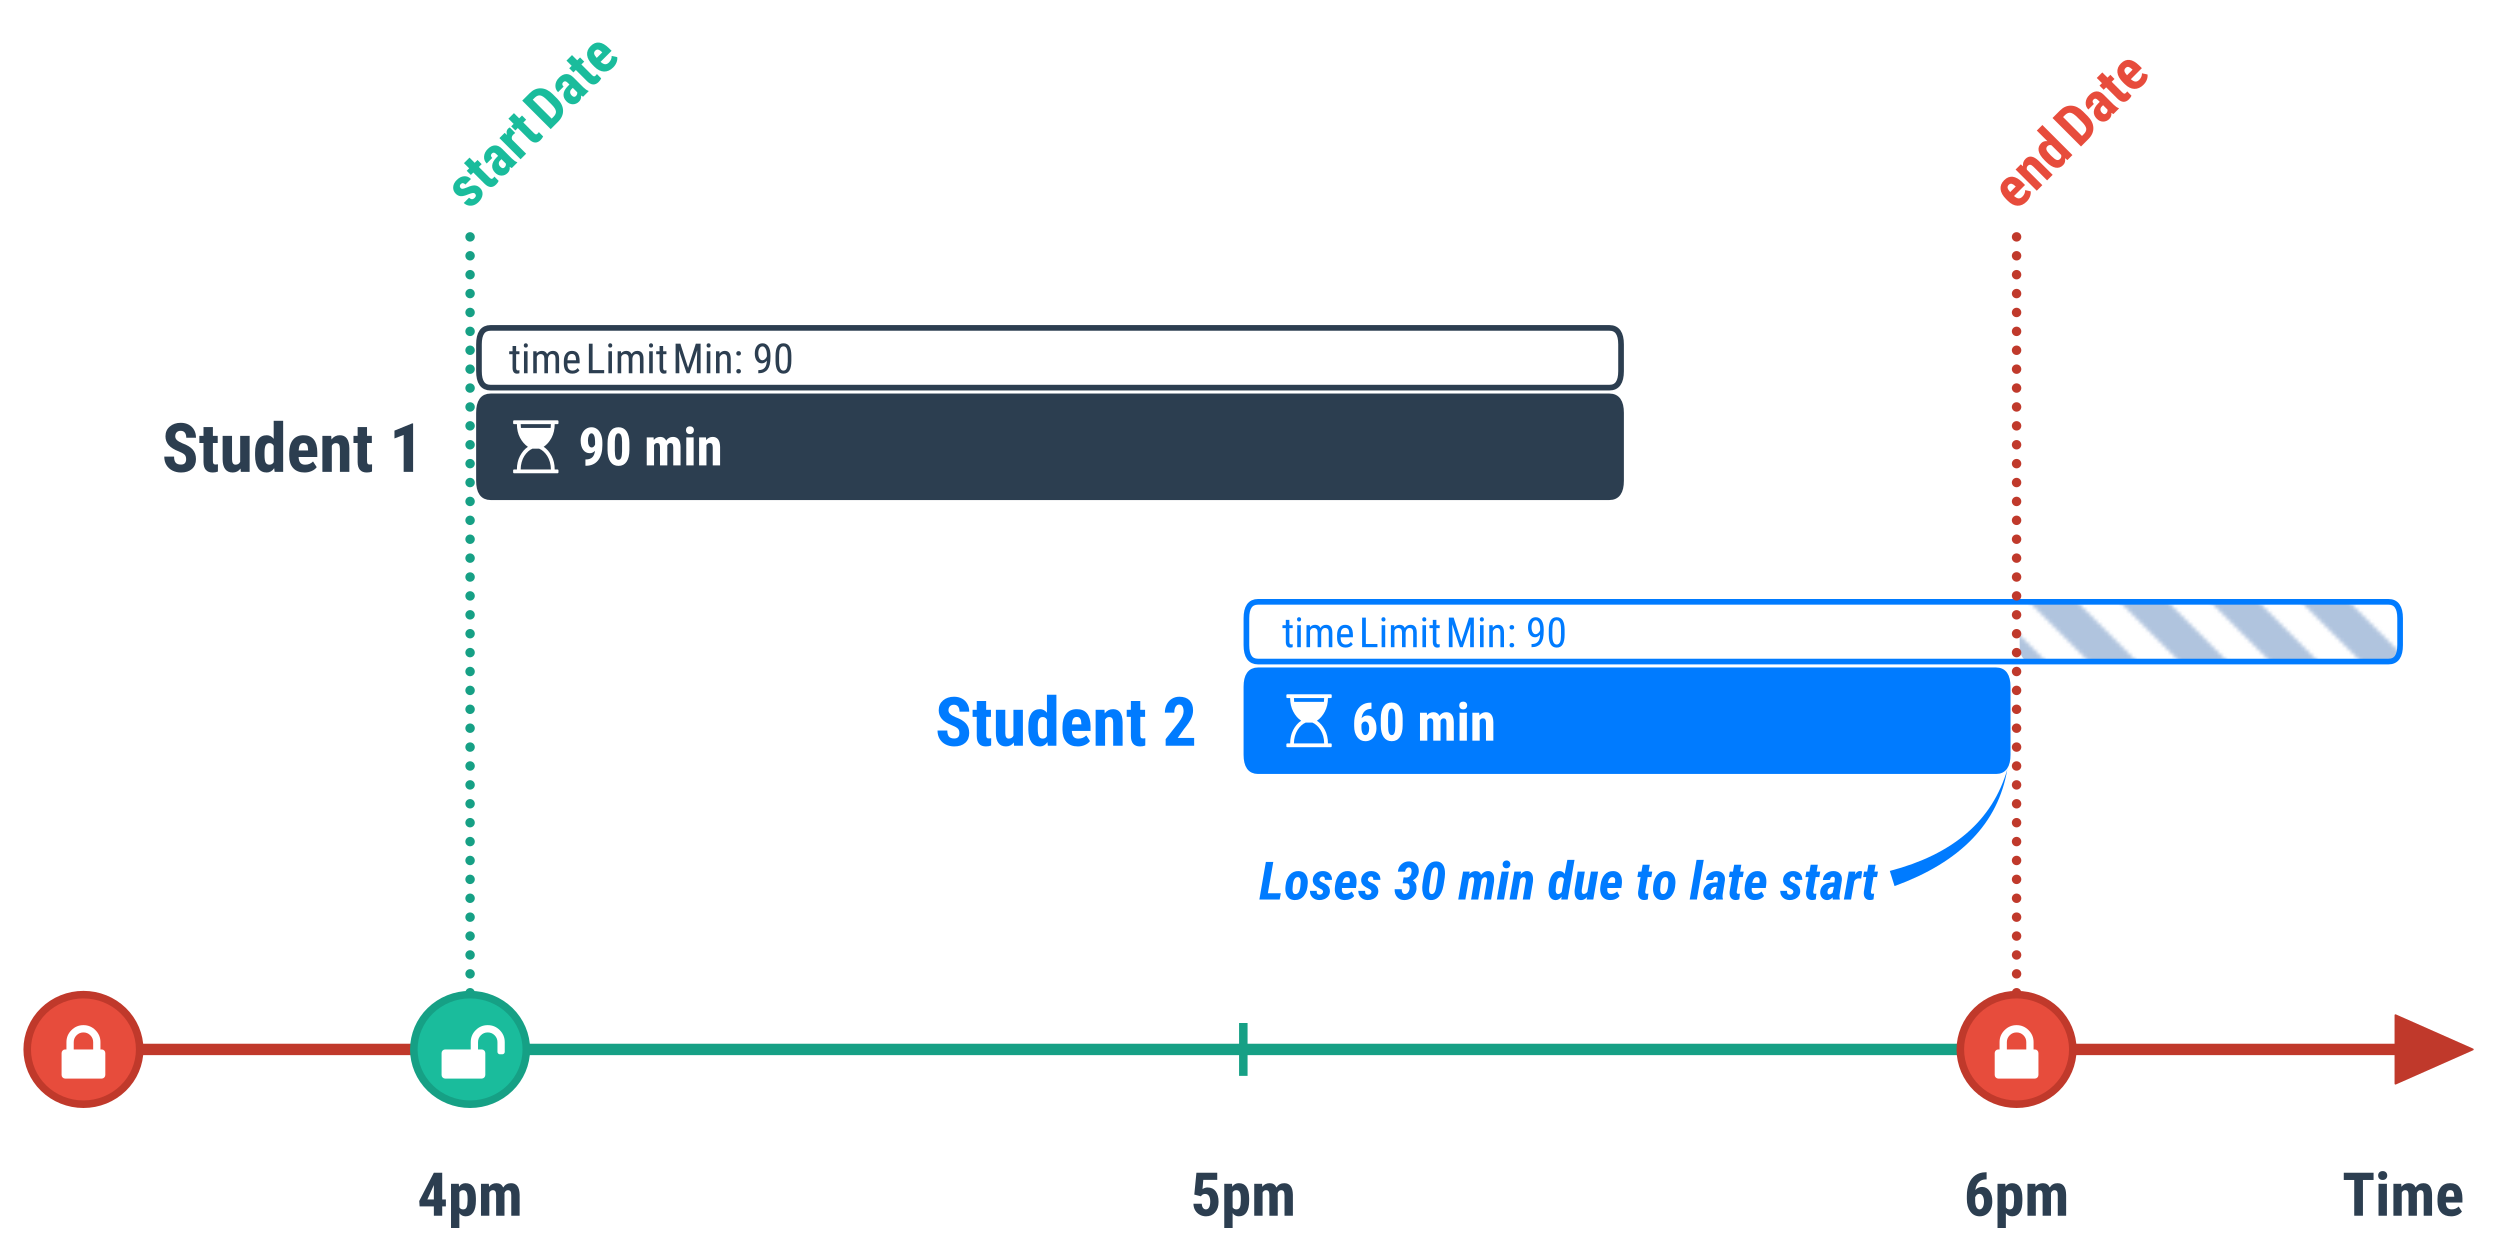 <?xml version="1.0" encoding="utf-8" standalone="no"?>
<!DOCTYPE svg PUBLIC "-//W3C//DTD SVG 1.1//EN"
  "http://www.w3.org/Graphics/SVG/1.1/DTD/svg11.dtd">
<!-- Created with matplotlib (https://matplotlib.org/) -->
<svg height="332.128pt" version="1.1" viewBox="0 0 661.494 332.128" width="661.494pt" xmlns="http://www.w3.org/2000/svg" xmlns:xlink="http://www.w3.org/1999/xlink">
 <defs>
  <style type="text/css">
*{stroke-linecap:butt;stroke-linejoin:round;}
  </style>
 </defs>
 <g id="figure_1">
  <g id="patch_1">
   <path d="M 0 332.128 
L 661.494 332.128 
L 661.494 0 
L 0 0 
z
" style="fill:#ffffff;"/>
  </g>
  <g id="axes_1">
   <g id="patch_2">
    <path d="M 22.08 277.678 
L 635.88 277.678 
L 635.88 60.238 
L 22.08 60.238 
z
" style="fill:#ffffff;"/>
   </g>
   <g id="matplotlib.axis_1">
    <g id="xtick_1">
     <g id="line2d_1">
      <defs>
       <path d="M 0 7 
L 0 -7 
" id="m602ec575a9" style="stroke:#16a085;stroke-width:2.25;"/>
      </defs>
      <g>
       <use style="fill:#16a085;stroke:#16a085;stroke-width:2.25;" x="124.38" xlink:href="#m602ec575a9" y="277.678"/>
      </g>
     </g>
     <g id="text_1">
      <!-- 4pm -->
      <defs>
       <path d="M 41.062 26.859 
L 47.125 26.859 
L 47.125 15.375 
L 41.062 15.375 
L 41.062 0 
L 27.25 0 
L 27.25 15.375 
L 3.719 15.375 
L 3.078 24.312 
L 27.203 71.094 
L 41.062 71.094 
z
M 16.5 26.859 
L 27.25 26.859 
L 27.25 50.641 
L 26.953 50.094 
z
" id="RobotoCondensed-Bold-52"/>
       <path d="M 46.188 24.75 
Q 46.188 12.312 41.906 5.656 
Q 37.641 -0.984 29.203 -0.984 
Q 22.75 -0.984 18.844 4.25 
L 18.844 -20.312 
L 5.031 -20.312 
L 5.031 52.828 
L 17.828 52.828 
L 18.312 48 
Q 22.266 53.812 29.109 53.812 
Q 37.547 53.812 41.812 47.656 
Q 46.094 41.5 46.188 28.812 
z
M 32.422 28.219 
Q 32.422 35.891 30.734 39.062 
Q 29.047 42.234 25.047 42.234 
Q 20.797 42.234 18.844 38.672 
L 18.844 13.922 
Q 20.703 10.5 25.141 10.5 
Q 29.25 10.5 30.828 13.969 
Q 32.422 17.438 32.422 24.75 
z
" id="RobotoCondensed-Bold-112"/>
       <path d="M 18.016 52.828 
L 18.406 47.953 
Q 23.047 53.812 30.672 53.812 
Q 38.578 53.812 41.844 46.688 
Q 46.391 53.812 54.781 53.812 
Q 68.656 53.812 69 34.625 
L 69 0 
L 55.172 0 
L 55.172 33.734 
Q 55.172 38.328 53.906 40.281 
Q 52.641 42.234 49.609 42.234 
Q 45.75 42.234 43.844 37.5 
L 43.953 35.844 
L 43.953 0 
L 30.125 0 
L 30.125 33.641 
Q 30.125 38.188 28.906 40.203 
Q 27.688 42.234 24.562 42.234 
Q 21 42.234 18.891 38.375 
L 18.891 0 
L 5.078 0 
L 5.078 52.828 
z
" id="RobotoCondensed-Bold-109"/>
      </defs>
      <g style="fill:#2c3e50;" transform="translate(110.438 321.678)scale(0.16 -0.16)">
       <use xlink:href="#RobotoCondensed-Bold-52"/>
       <use x="50.586" xlink:href="#RobotoCondensed-Bold-112"/>
       <use x="100.098" xlink:href="#RobotoCondensed-Bold-109"/>
      </g>
     </g>
    </g>
    <g id="xtick_2">
     <g id="line2d_2">
      <g>
       <use style="fill:#16a085;stroke:#16a085;stroke-width:2.25;" x="328.98" xlink:href="#m602ec575a9" y="277.678"/>
      </g>
     </g>
     <g id="text_2">
      <!-- 5pm -->
      <defs>
       <path d="M 6.062 34.969 
L 9.578 71.094 
L 44 71.094 
L 44 59.281 
L 20.906 59.281 
L 19.625 44.047 
Q 23.641 46.734 27.875 46.734 
Q 36.672 46.734 41.422 40.484 
Q 46.188 34.234 46.188 22.797 
Q 46.188 12.109 40.516 5.562 
Q 34.859 -0.984 25.391 -0.984 
Q 19.781 -0.984 14.984 1.672 
Q 10.203 4.344 7.438 9.078 
Q 4.688 13.812 4.641 19.828 
L 18.312 19.828 
Q 18.656 15.375 20.5 12.938 
Q 22.359 10.5 25.297 10.5 
Q 28.719 10.5 30.562 13.797 
Q 32.422 17.094 32.422 23.641 
Q 32.422 29.781 30.203 32.906 
Q 27.984 36.031 23.969 36.031 
Q 20.062 36.031 17.922 33.344 
L 17.047 32.125 
z
" id="RobotoCondensed-Bold-53"/>
      </defs>
      <g style="fill:#2c3e50;" transform="translate(315.038 321.678)scale(0.16 -0.16)">
       <use xlink:href="#RobotoCondensed-Bold-53"/>
       <use x="50.586" xlink:href="#RobotoCondensed-Bold-112"/>
       <use x="100.098" xlink:href="#RobotoCondensed-Bold-109"/>
      </g>
     </g>
    </g>
    <g id="xtick_3">
     <g id="line2d_3">
      <g>
       <use style="fill:#16a085;stroke:#16a085;stroke-width:2.25;" x="533.58" xlink:href="#m602ec575a9" y="277.678"/>
      </g>
     </g>
     <g id="text_3">
      <!-- 6pm -->
      <defs>
       <path d="M 37.594 71.828 
L 37.594 60.109 
L 36.812 60.109 
Q 29.047 60.062 24.484 55.438 
Q 19.922 50.828 18.953 42.531 
Q 23.391 47.609 30.078 47.609 
Q 37.797 47.609 42.406 41.016 
Q 47.016 34.422 47.016 23.438 
Q 47.016 16.453 44.375 10.828 
Q 41.75 5.219 36.984 2.109 
Q 32.234 -0.984 26.219 -0.984 
Q 16.547 -0.984 10.719 6.781 
Q 4.891 14.547 4.891 27.688 
L 4.891 32.812 
Q 4.891 44.578 8.562 53.406 
Q 12.25 62.25 19.203 67.016 
Q 26.172 71.781 35.453 71.828 
z
M 25.734 36.188 
Q 23.094 36.188 21.312 34.516 
Q 19.531 32.859 18.656 30.422 
L 18.656 25.438 
Q 18.656 17.922 20.656 14.203 
Q 22.656 10.5 25.922 10.5 
Q 29.25 10.5 31.25 14.078 
Q 33.25 17.672 33.25 23.297 
Q 33.25 29 31.172 32.594 
Q 29.109 36.188 25.734 36.188 
z
" id="RobotoCondensed-Bold-54"/>
      </defs>
      <g style="fill:#2c3e50;" transform="translate(519.638 321.678)scale(0.16 -0.16)">
       <use xlink:href="#RobotoCondensed-Bold-54"/>
       <use x="50.586" xlink:href="#RobotoCondensed-Bold-112"/>
       <use x="100.098" xlink:href="#RobotoCondensed-Bold-109"/>
      </g>
     </g>
    </g>
    <g id="xtick_4">
     <g id="line2d_4">
      <g>
       <use style="fill:#16a085;stroke:#16a085;stroke-width:2.25;" x="635.88" xlink:href="#m602ec575a9" y="277.678"/>
      </g>
     </g>
     <g id="text_4">
      <!-- Time -->
      <defs>
       <path d="M 51.766 59.125 
L 34.188 59.125 
L 34.188 0 
L 19.781 0 
L 19.781 59.125 
L 2.484 59.125 
L 2.484 71.094 
L 51.766 71.094 
z
" id="RobotoCondensed-Bold-84"/>
       <path d="M 19.531 0 
L 5.672 0 
L 5.672 52.828 
L 19.531 52.828 
z
M 5.031 66.5 
Q 5.031 69.734 7.078 71.781 
Q 9.125 73.828 12.547 73.828 
Q 15.969 73.828 18.016 71.781 
Q 20.062 69.734 20.062 66.5 
Q 20.062 63.328 18.031 61.219 
Q 16.016 59.125 12.547 59.125 
Q 9.078 59.125 7.047 61.219 
Q 5.031 63.328 5.031 66.5 
z
" id="RobotoCondensed-Bold-105"/>
       <path d="M 26.375 -0.984 
Q 15.719 -0.984 9.766 5.359 
Q 3.812 11.719 3.812 23.531 
L 3.812 27.734 
Q 3.812 40.234 9.281 47.016 
Q 14.75 53.812 24.953 53.812 
Q 34.906 53.812 39.938 47.438 
Q 44.969 41.062 45.062 28.562 
L 45.062 21.781 
L 17.578 21.781 
Q 17.875 15.922 20.172 13.203 
Q 22.469 10.5 27.25 10.5 
Q 34.188 10.5 38.812 15.234 
L 44.234 6.891 
Q 41.703 3.375 36.859 1.188 
Q 32.031 -0.984 26.375 -0.984 
z
M 17.672 31.453 
L 31.5 31.453 
L 31.5 32.719 
Q 31.391 37.453 29.922 39.891 
Q 28.469 42.328 24.844 42.328 
Q 21.234 42.328 19.594 39.734 
Q 17.969 37.156 17.672 31.453 
z
" id="RobotoCondensed-Bold-101"/>
      </defs>
      <g style="fill:#2c3e50;" transform="translate(619.758 321.678)scale(0.16 -0.16)">
       <use xlink:href="#RobotoCondensed-Bold-84"/>
       <use x="54.297" xlink:href="#RobotoCondensed-Bold-105"/>
       <use x="79.492" xlink:href="#RobotoCondensed-Bold-109"/>
       <use x="153.662" xlink:href="#RobotoCondensed-Bold-101"/>
      </g>
     </g>
    </g>
   </g>
   <g id="matplotlib.axis_2"/>
   <g id="patch_3">
    <path clip-path="url(#p493bf73b02)" d="M 129.802 86.766 
L 425.858 86.766 
Q 428.927 86.766 428.927 91.114 
L 428.927 98.218 
Q 428.927 102.566 425.858 102.566 
L 129.802 102.566 
Q 126.733 102.566 126.733 98.218 
L 126.733 91.114 
Q 126.733 86.766 129.802 86.766 
z
" style="fill:none;stroke:#2c3e50;stroke-linejoin:miter;stroke-width:1.5;"/>
   </g>
   <g id="patch_4">
    <path clip-path="url(#p493bf73b02)" d="M 129.802 104.886 
L 425.858 104.886 
Q 428.927 104.886 428.927 109.234 
L 428.927 127.21 
Q 428.927 131.558 425.858 131.558 
L 129.802 131.558 
Q 126.733 131.558 126.733 127.21 
L 126.733 109.234 
Q 126.733 104.886 129.802 104.886 
z
" style="fill:#2c3e50;stroke:#2c3e50;stroke-linejoin:miter;stroke-width:1.5;"/>
   </g>
   <g id="patch_5">
    <path clip-path="url(#p493bf73b02)" d="M 537.467 159.246 
L 631.993 159.246 
Q 635.062 159.246 635.062 163.594 
L 635.062 170.698 
Q 635.062 175.046 631.993 175.046 
L 537.467 175.046 
Q 534.398 175.046 534.398 170.698 
L 534.398 163.594 
Q 534.398 159.246 537.467 159.246 
z
" style="fill:url(#h1337fd5031);"/>
   </g>
   <g id="patch_6">
    <path clip-path="url(#p493bf73b02)" d="M 332.867 159.246 
L 631.993 159.246 
Q 635.062 159.246 635.062 163.594 
L 635.062 170.698 
Q 635.062 175.046 631.993 175.046 
L 332.867 175.046 
Q 329.798 175.046 329.798 170.698 
L 329.798 163.594 
Q 329.798 159.246 332.867 159.246 
z
" style="fill:none;stroke:#007bff;stroke-linejoin:miter;stroke-width:1.5;"/>
   </g>
   <g id="patch_7">
    <path clip-path="url(#p493bf73b02)" d="M 332.867 177.366 
L 528.158 177.366 
Q 531.227 177.366 531.227 181.714 
L 531.227 199.69 
Q 531.227 204.038 528.158 204.038 
L 332.867 204.038 
Q 329.798 204.038 329.798 199.69 
L 329.798 181.714 
Q 329.798 177.366 332.867 177.366 
z
" style="fill:#007bff;stroke:#007bff;stroke-linejoin:miter;stroke-width:1.5;"/>
   </g>
   <g id="patch_8">
    <path d="M 654.294 277.678 
L 633.834 268.618 
L 633.834 277.678 
L 613.374 277.678 
L 613.374 277.678 
L 633.834 277.678 
L 633.834 286.738 
z
" style="fill:#c0392b;stroke:#c0392b;stroke-linejoin:miter;stroke-width:0.48;"/>
   </g>
   <g id="line2d_5">
    <path d="M 22.08 277.678 
L 124.38 277.678 
" style="fill:none;stroke:#c0392b;stroke-linecap:round;stroke-width:3;"/>
   </g>
   <g id="line2d_6">
    <path d="M 124.38 277.678 
L 533.58 277.678 
" style="fill:none;stroke:#16a085;stroke-linecap:round;stroke-width:3;"/>
   </g>
   <g id="line2d_7">
    <path d="M 533.58 277.678 
L 635.88 277.678 
" style="fill:none;stroke:#c0392b;stroke-linecap:round;stroke-width:3;"/>
   </g>
   <g id="line2d_8">
    <path clip-path="url(#p493bf73b02)" d="M 124.38 277.678 
L 124.38 60.238 
" style="fill:none;stroke:#16a085;stroke-dasharray:0,5;stroke-dashoffset:0;stroke-linecap:round;stroke-width:2.5;"/>
   </g>
   <g id="line2d_9">
    <path clip-path="url(#p493bf73b02)" d="M 533.58 277.678 
L 533.58 60.238 
" style="fill:none;stroke:#c0392b;stroke-dasharray:0,5;stroke-dashoffset:0;stroke-linecap:round;stroke-width:2.5;"/>
   </g>
   <g id="text_5">
    <!-- start Date -->
    <defs>
     <path d="M 28.422 14.156 
Q 28.422 15.922 26.734 17.406 
Q 25.047 18.891 19.234 21.438 
Q 10.688 24.906 7.484 28.609 
Q 4.297 32.328 4.297 37.844 
Q 4.297 44.781 9.297 49.297 
Q 14.312 53.812 22.562 53.812 
Q 31.25 53.812 36.469 49.312 
Q 41.703 44.828 41.703 37.25 
L 27.875 37.25 
Q 27.875 43.703 22.516 43.703 
Q 20.312 43.703 18.891 42.328 
Q 17.484 40.969 17.484 38.531 
Q 17.484 36.766 19.047 35.422 
Q 20.609 34.078 26.422 31.594 
Q 34.859 28.469 38.344 24.625 
Q 41.844 20.797 41.844 14.703 
Q 41.844 7.625 36.516 3.312 
Q 31.203 -0.984 22.562 -0.984 
Q 16.75 -0.984 12.297 1.281 
Q 7.859 3.562 5.344 7.609 
Q 2.828 11.672 2.828 16.359 
L 15.969 16.359 
Q 16.062 12.75 17.641 10.938 
Q 19.234 9.125 22.859 9.125 
Q 28.422 9.125 28.422 14.156 
z
" id="RobotoCondensed-Bold-115"/>
     <path d="M 21.094 65.828 
L 21.094 52.828 
L 28.172 52.828 
L 28.172 42.438 
L 21.094 42.438 
L 21.094 16.219 
Q 21.094 13.094 21.938 11.922 
Q 22.797 10.75 25.25 10.75 
Q 27.25 10.75 28.516 11.078 
L 28.422 0.344 
Q 24.906 -0.984 20.797 -0.984 
Q 7.422 -0.984 7.281 14.359 
L 7.281 42.438 
L 1.172 42.438 
L 1.172 52.828 
L 7.281 52.828 
L 7.281 65.828 
z
" id="RobotoCondensed-Bold-116"/>
     <path d="M 30.125 0 
Q 29.547 1.219 28.953 4.109 
Q 25.25 -0.984 18.891 -0.984 
Q 12.25 -0.984 7.875 3.406 
Q 3.516 7.812 3.516 14.797 
Q 3.516 23.094 8.812 27.625 
Q 14.109 32.172 24.078 32.281 
L 28.266 32.281 
L 28.266 36.531 
Q 28.266 40.094 27.047 41.547 
Q 25.828 43.016 23.484 43.016 
Q 18.312 43.016 18.312 36.969 
L 4.5 36.969 
Q 4.5 44.281 9.984 49.047 
Q 15.484 53.812 23.875 53.812 
Q 32.562 53.812 37.328 49.297 
Q 42.094 44.781 42.094 36.375 
L 42.094 11.531 
Q 42.188 4.688 44.047 0.828 
L 44.047 0 
z
M 21.969 9.859 
Q 24.266 9.859 25.875 10.781 
Q 27.484 11.719 28.266 12.984 
L 28.266 23.969 
L 24.953 23.969 
Q 21.438 23.969 19.406 21.719 
Q 17.391 19.484 17.391 15.719 
Q 17.391 9.859 21.969 9.859 
z
" id="RobotoCondensed-Bold-97"/>
     <path d="M 31.109 39.5 
L 26.516 39.891 
Q 20.844 39.891 18.844 34.906 
L 18.844 0 
L 4.984 0 
L 4.984 52.828 
L 18.016 52.828 
L 18.406 47.125 
Q 21.688 53.812 27.438 53.812 
Q 29.781 53.812 31.25 53.172 
z
" id="RobotoCondensed-Bold-114"/>
     <path id="RobotoCondensed-Bold-8202"/>
     <path d="M 5.719 0 
L 5.719 71.094 
L 24.516 71.094 
Q 36.969 71.094 44.359 63.188 
Q 51.766 55.281 51.906 41.5 
L 51.906 29.984 
Q 51.906 15.969 44.5 7.984 
Q 37.109 0 24.125 0 
z
M 20.062 59.125 
L 20.062 11.922 
L 24.359 11.922 
Q 31.547 11.922 34.469 15.703 
Q 37.406 19.484 37.547 28.766 
L 37.547 41.109 
Q 37.547 51.078 34.766 55 
Q 31.984 58.938 25.297 59.125 
z
" id="RobotoCondensed-Bold-68"/>
    </defs>
    <g style="fill:#1abc9c;" transform="translate(124.151 55.737)rotate(-45)scale(0.15 -0.15)">
     <use xlink:href="#RobotoCondensed-Bold-115"/>
     <use x="45.41" xlink:href="#RobotoCondensed-Bold-116"/>
     <use x="76.123" xlink:href="#RobotoCondensed-Bold-97"/>
     <use x="123.193" xlink:href="#RobotoCondensed-Bold-114"/>
     <use x="156.348" xlink:href="#RobotoCondensed-Bold-116"/>
     <use x="187.061" xlink:href="#RobotoCondensed-Bold-8202"/>
     <use x="197.607" xlink:href="#RobotoCondensed-Bold-68"/>
     <use x="254.102" xlink:href="#RobotoCondensed-Bold-97"/>
     <use x="301.172" xlink:href="#RobotoCondensed-Bold-116"/>
     <use x="331.885" xlink:href="#RobotoCondensed-Bold-101"/>
    </g>
   </g>
   <g id="text_6">
    <!-- end Date   -->
    <defs>
     <path d="M 17.672 52.828 
L 18.062 47.609 
Q 22.75 53.812 30.328 53.812 
Q 43.953 53.812 44.344 34.719 
L 44.344 0 
L 30.469 0 
L 30.469 33.688 
Q 30.469 38.188 29.125 40.203 
Q 27.781 42.234 24.422 42.234 
Q 20.656 42.234 18.562 38.375 
L 18.562 0 
L 4.688 0 
L 4.688 52.828 
z
" id="RobotoCondensed-Bold-110"/>
     <path d="M 3.172 28.031 
Q 3.172 41.016 7.562 47.406 
Q 11.969 53.812 20.359 53.812 
Q 26.469 53.812 30.516 48.531 
L 30.516 75 
L 44.438 75 
L 44.438 0 
L 31.891 0 
L 31.25 5.375 
Q 27 -0.984 20.312 -0.984 
Q 12.016 -0.984 7.641 5.359 
Q 3.266 11.719 3.172 24.031 
z
M 17.047 24.562 
Q 17.047 16.75 18.703 13.641 
Q 20.359 10.547 24.312 10.547 
Q 28.422 10.547 30.516 14.203 
L 30.516 38.328 
Q 28.469 42.234 24.359 42.234 
Q 20.562 42.234 18.797 39.156 
Q 17.047 36.078 17.047 28.219 
z
" id="RobotoCondensed-Bold-100"/>
     <path id="RobotoCondensed-Bold-32"/>
    </defs>
    <g style="fill:#e74c3c;" transform="translate(533.351 56.037)rotate(-45)scale(0.15 -0.15)">
     <use xlink:href="#RobotoCondensed-Bold-101"/>
     <use x="47.852" xlink:href="#RobotoCondensed-Bold-110"/>
     <use x="97.07" xlink:href="#RobotoCondensed-Bold-100"/>
     <use x="146.631" xlink:href="#RobotoCondensed-Bold-8202"/>
     <use x="157.178" xlink:href="#RobotoCondensed-Bold-68"/>
     <use x="213.672" xlink:href="#RobotoCondensed-Bold-97"/>
     <use x="260.742" xlink:href="#RobotoCondensed-Bold-116"/>
     <use x="291.455" xlink:href="#RobotoCondensed-Bold-101"/>
     <use x="339.307" xlink:href="#RobotoCondensed-Bold-32"/>
     <use x="362.354" xlink:href="#RobotoCondensed-Bold-32"/>
    </g>
   </g>
   <g id="text_7">
    <!-- time Limit Min: 90 -->
    <defs>
     <path d="M 17.781 65.625 
L 17.781 52.828 
L 25.734 52.828 
L 25.734 45.844 
L 17.781 45.844 
L 17.781 13.094 
Q 17.781 9.969 18.797 8.344 
Q 19.828 6.734 22.312 6.734 
Q 24.031 6.734 25.781 7.328 
L 25.688 0 
Q 22.75 -0.984 19.672 -0.984 
Q 14.547 -0.984 11.859 2.672 
Q 9.188 6.344 9.188 13.031 
L 9.188 45.844 
L 1.125 45.844 
L 1.125 52.828 
L 9.188 52.828 
L 9.188 65.625 
z
" id="RobotoCondensed-Regular-116"/>
     <path d="M 15.766 0 
L 7.125 0 
L 7.125 52.828 
L 15.766 52.828 
z
M 16.453 66.844 
Q 16.453 64.656 15.234 63.188 
Q 14.016 61.719 11.531 61.719 
Q 9.078 61.719 7.859 63.188 
Q 6.641 64.656 6.641 66.844 
Q 6.641 69.047 7.859 70.562 
Q 9.078 72.078 11.516 72.078 
Q 13.969 72.078 15.203 70.531 
Q 16.453 69 16.453 66.844 
z
" id="RobotoCondensed-Regular-105"/>
     <path d="M 14.594 52.828 
L 14.797 47.953 
Q 19.625 53.812 27.547 53.812 
Q 36.375 53.812 39.891 46.141 
Q 44.875 53.812 53.766 53.812 
Q 68.359 53.812 68.703 35.594 
L 68.703 0 
L 60.109 0 
L 60.109 34.766 
Q 60.109 40.531 58.047 43.328 
Q 56 46.141 51.125 46.141 
Q 47.219 46.141 44.766 43.109 
Q 42.328 40.094 41.938 35.406 
L 41.938 0 
L 33.25 0 
L 33.25 35.156 
Q 33.109 46.141 24.312 46.141 
Q 17.781 46.141 15.094 39.594 
L 15.094 0 
L 6.5 0 
L 6.5 52.828 
z
" id="RobotoCondensed-Regular-109"/>
     <path d="M 25.344 -0.984 
Q 15.484 -0.984 10.203 4.906 
Q 4.938 10.797 4.828 22.172 
L 4.828 28.562 
Q 4.828 40.375 9.984 47.094 
Q 15.141 53.812 24.359 53.812 
Q 33.641 53.812 38.234 47.906 
Q 42.828 42 42.922 29.5 
L 42.922 23.828 
L 13.422 23.828 
L 13.422 22.609 
Q 13.422 14.109 16.625 10.25 
Q 19.828 6.391 25.828 6.391 
Q 29.641 6.391 32.547 7.828 
Q 35.453 9.281 37.984 12.406 
L 42.484 6.938 
Q 36.859 -0.984 25.344 -0.984 
z
M 24.359 46.391 
Q 19 46.391 16.406 42.703 
Q 13.812 39.016 13.484 31.25 
L 34.281 31.25 
L 34.281 32.422 
Q 33.938 39.938 31.562 43.156 
Q 29.203 46.391 24.359 46.391 
z
" id="RobotoCondensed-Regular-101"/>
     <path id="RobotoCondensed-Regular-8202"/>
     <path d="M 16.656 7.672 
L 44.531 7.672 
L 44.531 0 
L 7.672 0 
L 7.672 71.094 
L 16.656 71.094 
z
" id="RobotoCondensed-Regular-76"/>
     <path d="M 19.188 71.094 
L 37.75 13.094 
L 56.297 71.094 
L 67.828 71.094 
L 67.828 0 
L 58.891 0 
L 58.891 27.688 
L 59.719 55.422 
L 41.109 0 
L 34.281 0 
L 15.766 55.219 
L 16.609 27.688 
L 16.609 0 
L 7.672 0 
L 7.672 71.094 
z
" id="RobotoCondensed-Regular-77"/>
     <path d="M 14.594 52.828 
L 14.844 47.125 
Q 19.875 53.812 27.688 53.812 
Q 41.703 53.812 41.891 35.109 
L 41.891 0 
L 33.297 0 
L 33.297 34.719 
Q 33.297 40.922 31.219 43.531 
Q 29.156 46.141 25 46.141 
Q 21.781 46.141 19.219 43.984 
Q 16.656 41.844 15.094 38.375 
L 15.094 0 
L 6.453 0 
L 6.453 52.828 
z
" id="RobotoCondensed-Regular-110"/>
     <path d="M 6.781 4.734 
Q 6.781 7.078 8.172 8.641 
Q 9.562 10.203 12.344 10.203 
Q 15.125 10.203 16.562 8.641 
Q 18.016 7.078 18.016 4.734 
Q 18.016 2.484 16.562 0.969 
Q 15.125 -0.531 12.344 -0.531 
Q 9.562 -0.531 8.172 0.969 
Q 6.781 2.484 6.781 4.734 
z
M 6.781 47.734 
Q 6.781 50.078 8.172 51.641 
Q 9.562 53.203 12.344 53.203 
Q 15.125 53.203 16.562 51.641 
Q 18.016 50.078 18.016 47.734 
Q 18.016 45.484 16.562 43.969 
Q 15.125 42.469 12.344 42.469 
Q 9.562 42.469 8.172 43.969 
Q 6.781 45.484 6.781 47.734 
z
" id="RobotoCondensed-Regular-58"/>
     <path id="RobotoCondensed-Regular-32"/>
     <path d="M 34.125 30.375 
Q 28.953 23.781 22.016 23.781 
Q 14.266 23.781 9.672 30.312 
Q 5.078 36.859 5.078 47.469 
Q 5.078 58.594 10.078 65.328 
Q 15.094 72.078 23.734 72.078 
Q 32.719 72.078 37.766 64.281 
Q 42.828 56.5 42.828 42.719 
L 42.828 40.047 
Q 42.828 28.219 41.047 20.891 
Q 39.266 13.578 35.797 9.078 
Q 32.328 4.594 26.953 2.266 
Q 21.578 -0.047 13.531 -0.047 
L 13.531 7.562 
L 15.047 7.562 
Q 24.219 7.766 28.969 13.156 
Q 33.734 18.562 34.125 30.375 
z
M 23.484 31.25 
Q 26.609 31.25 29.578 33.859 
Q 32.562 36.469 34.234 40.719 
L 34.234 44.531 
Q 34.234 53.375 31.156 58.953 
Q 28.078 64.547 23.734 64.547 
Q 19.047 64.547 16.281 59.938 
Q 13.531 55.328 13.531 47.953 
Q 13.531 40.578 16.203 35.906 
Q 18.891 31.25 23.484 31.25 
z
" id="RobotoCondensed-Regular-57"/>
     <path d="M 43.703 30.328 
Q 43.703 14.594 39.109 6.797 
Q 34.516 -0.984 24.703 -0.984 
Q 15.188 -0.984 10.5 6.484 
Q 5.812 13.969 5.609 28.953 
L 5.609 41.156 
Q 5.609 56.734 10.219 64.406 
Q 14.844 72.078 24.609 72.078 
Q 34.234 72.078 38.844 64.797 
Q 43.453 57.516 43.703 42.781 
z
M 35.062 42.672 
Q 35.062 53.953 32.562 59.297 
Q 30.078 64.656 24.609 64.656 
Q 19.281 64.656 16.797 59.406 
Q 14.312 54.156 14.203 43.562 
L 14.203 28.906 
Q 14.203 17.672 16.797 12.031 
Q 19.391 6.391 24.703 6.391 
Q 29.984 6.391 32.469 11.719 
Q 34.969 17.047 35.062 27.984 
z
" id="RobotoCondensed-Regular-48"/>
    </defs>
    <g style="fill:#2c3e50;" transform="translate(134.61 98.761)scale(0.11 -0.11)">
     <use xlink:href="#RobotoCondensed-Regular-116"/>
     <use x="29.541" xlink:href="#RobotoCondensed-Regular-105"/>
     <use x="52.441" xlink:href="#RobotoCondensed-Regular-109"/>
     <use x="127.686" xlink:href="#RobotoCondensed-Regular-101"/>
     <use x="174.512" xlink:href="#RobotoCondensed-Regular-8202"/>
     <use x="185.059" xlink:href="#RobotoCondensed-Regular-76"/>
     <use x="232.568" xlink:href="#RobotoCondensed-Regular-105"/>
     <use x="255.469" xlink:href="#RobotoCondensed-Regular-109"/>
     <use x="330.713" xlink:href="#RobotoCondensed-Regular-105"/>
     <use x="353.613" xlink:href="#RobotoCondensed-Regular-116"/>
     <use x="383.154" xlink:href="#RobotoCondensed-Regular-8202"/>
     <use x="393.701" xlink:href="#RobotoCondensed-Regular-77"/>
     <use x="469.238" xlink:href="#RobotoCondensed-Regular-105"/>
     <use x="492.139" xlink:href="#RobotoCondensed-Regular-110"/>
     <use x="540.527" xlink:href="#RobotoCondensed-Regular-58"/>
     <use x="563.867" xlink:href="#RobotoCondensed-Regular-32"/>
     <use x="586.768" xlink:href="#RobotoCondensed-Regular-57"/>
     <use x="636.133" xlink:href="#RobotoCondensed-Regular-48"/>
    </g>
   </g>
   <g id="text_8">
    <!-- time Limit Min: 90 -->
    <g style="fill:#007bff;" transform="translate(339.21 171.241)scale(0.11 -0.11)">
     <use xlink:href="#RobotoCondensed-Regular-116"/>
     <use x="29.541" xlink:href="#RobotoCondensed-Regular-105"/>
     <use x="52.441" xlink:href="#RobotoCondensed-Regular-109"/>
     <use x="127.686" xlink:href="#RobotoCondensed-Regular-101"/>
     <use x="174.512" xlink:href="#RobotoCondensed-Regular-8202"/>
     <use x="185.059" xlink:href="#RobotoCondensed-Regular-76"/>
     <use x="232.568" xlink:href="#RobotoCondensed-Regular-105"/>
     <use x="255.469" xlink:href="#RobotoCondensed-Regular-109"/>
     <use x="330.713" xlink:href="#RobotoCondensed-Regular-105"/>
     <use x="353.613" xlink:href="#RobotoCondensed-Regular-116"/>
     <use x="383.154" xlink:href="#RobotoCondensed-Regular-8202"/>
     <use x="393.701" xlink:href="#RobotoCondensed-Regular-77"/>
     <use x="469.238" xlink:href="#RobotoCondensed-Regular-105"/>
     <use x="492.139" xlink:href="#RobotoCondensed-Regular-110"/>
     <use x="540.527" xlink:href="#RobotoCondensed-Regular-58"/>
     <use x="563.867" xlink:href="#RobotoCondensed-Regular-32"/>
     <use x="586.768" xlink:href="#RobotoCondensed-Regular-57"/>
     <use x="636.133" xlink:href="#RobotoCondensed-Regular-48"/>
    </g>
   </g>
   <g id="text_9">
    <!-- Student 1 -->
    <defs>
     <path d="M 35.75 18.656 
Q 35.75 23 33.516 25.219 
Q 31.297 27.438 25.438 29.828 
Q 14.75 33.891 10.062 39.328 
Q 5.375 44.781 5.375 52.203 
Q 5.375 61.188 11.734 66.625 
Q 18.109 72.078 27.938 72.078 
Q 34.469 72.078 39.594 69.312 
Q 44.734 66.547 47.484 61.516 
Q 50.25 56.5 50.25 50.094 
L 35.938 50.094 
Q 35.938 55.078 33.812 57.688 
Q 31.688 60.297 27.688 60.297 
Q 23.922 60.297 21.828 58.078 
Q 19.734 55.859 19.734 52.094 
Q 19.734 49.172 22.078 46.797 
Q 24.422 44.438 30.375 41.891 
Q 40.766 38.141 45.484 32.672 
Q 50.203 27.203 50.203 18.75 
Q 50.203 9.469 44.281 4.234 
Q 38.375 -0.984 28.219 -0.984 
Q 21.344 -0.984 15.672 1.844 
Q 10.016 4.688 6.812 9.953 
Q 3.609 15.234 3.609 22.406 
L 18.016 22.406 
Q 18.016 16.266 20.406 13.469 
Q 22.797 10.688 28.219 10.688 
Q 35.75 10.688 35.75 18.656 
z
" id="RobotoCondensed-Bold-83"/>
     <path d="M 31 4.828 
Q 26.703 -0.984 19.484 -0.984 
Q 12.203 -0.984 8.438 4.016 
Q 4.688 9.031 4.688 18.609 
L 4.688 52.828 
L 18.5 52.828 
L 18.5 18.266 
Q 18.609 10.547 23.641 10.547 
Q 28.375 10.547 30.469 14.656 
L 30.469 52.828 
L 44.391 52.828 
L 44.391 0 
L 31.391 0 
z
" id="RobotoCondensed-Bold-117"/>
     <path d="M 35.062 0 
L 21.188 0 
L 21.188 54.297 
L 7.672 49.078 
L 7.672 60.594 
L 33.594 71.188 
L 35.062 71.188 
z
" id="RobotoCondensed-Bold-49"/>
    </defs>
    <g style="fill:#2c3e50;" transform="translate(42.815 124.847)scale(0.18 -0.18)">
     <use xlink:href="#RobotoCondensed-Bold-83"/>
     <use x="54.004" xlink:href="#RobotoCondensed-Bold-116"/>
     <use x="84.717" xlink:href="#RobotoCondensed-Bold-117"/>
     <use x="133.936" xlink:href="#RobotoCondensed-Bold-100"/>
     <use x="183.496" xlink:href="#RobotoCondensed-Bold-101"/>
     <use x="231.348" xlink:href="#RobotoCondensed-Bold-110"/>
     <use x="280.566" xlink:href="#RobotoCondensed-Bold-116"/>
     <use x="311.279" xlink:href="#RobotoCondensed-Bold-32"/>
     <use x="334.326" xlink:href="#RobotoCondensed-Bold-49"/>
    </g>
   </g>
   <g id="text_10">
    <!-- Student 2 -->
    <defs>
     <path d="M 46.531 0 
L 4.641 0 
L 4.641 9.766 
L 23.875 34.234 
Q 27.547 39.312 29.266 43.141 
Q 31 46.969 31 50.484 
Q 31 55.219 29.359 57.906 
Q 27.734 60.594 24.656 60.594 
Q 21.297 60.594 19.312 57.469 
Q 17.328 54.344 17.328 48.688 
L 3.469 48.688 
Q 3.469 55.219 6.172 60.641 
Q 8.891 66.062 13.797 69.062 
Q 18.703 72.078 24.906 72.078 
Q 34.422 72.078 39.672 66.828 
Q 44.922 61.578 44.922 51.906 
Q 44.922 45.906 42.016 39.719 
Q 39.109 33.547 31.5 24.516 
L 22.359 11.469 
L 46.531 11.469 
z
" id="RobotoCondensed-Bold-50"/>
    </defs>
    <g style="fill:#007bff;" transform="translate(247.415 197.327)scale(0.18 -0.18)">
     <use xlink:href="#RobotoCondensed-Bold-83"/>
     <use x="54.004" xlink:href="#RobotoCondensed-Bold-116"/>
     <use x="84.717" xlink:href="#RobotoCondensed-Bold-117"/>
     <use x="133.936" xlink:href="#RobotoCondensed-Bold-100"/>
     <use x="183.496" xlink:href="#RobotoCondensed-Bold-101"/>
     <use x="231.348" xlink:href="#RobotoCondensed-Bold-110"/>
     <use x="280.566" xlink:href="#RobotoCondensed-Bold-116"/>
     <use x="311.279" xlink:href="#RobotoCondensed-Bold-32"/>
     <use x="334.326" xlink:href="#RobotoCondensed-Bold-50"/>
    </g>
   </g>
   <g id="text_11">
    <!-- 90 min -->
    <defs>
     <path d="M 31.453 27.484 
Q 27.047 23 21.828 23 
Q 13.719 23 9.047 29.516 
Q 4.391 36.031 4.391 46.922 
Q 4.391 53.953 7.031 59.781 
Q 9.672 65.625 14.375 68.844 
Q 19.094 72.078 24.906 72.078 
Q 30.906 72.078 35.594 68.5 
Q 40.281 64.938 42.859 58.266 
Q 45.453 51.609 45.453 43.109 
L 45.453 38.094 
Q 45.453 19.922 37.469 9.688 
Q 29.5 -0.531 14.844 -0.734 
L 13.422 -0.734 
L 13.422 11.188 
L 14.359 11.188 
Q 22.469 11.234 26.531 15.375 
Q 30.609 19.531 31.453 27.484 
z
M 25.344 33.844 
Q 29.344 33.844 31.641 39.312 
L 31.641 45.656 
Q 31.641 52.641 29.734 56.609 
Q 27.828 60.594 24.812 60.594 
Q 21.828 60.594 20 56.656 
Q 18.172 52.734 18.172 47.078 
Q 18.172 40.922 20.062 37.375 
Q 21.969 33.844 25.344 33.844 
z
" id="RobotoCondensed-Bold-57"/>
     <path d="M 45.953 29.391 
Q 45.953 14.656 40.594 6.828 
Q 35.25 -0.984 25.344 -0.984 
Q 15.531 -0.984 10.172 6.609 
Q 4.828 14.203 4.641 28.375 
L 4.641 41.797 
Q 4.641 56.5 9.953 64.281 
Q 15.281 72.078 25.234 72.078 
Q 35.203 72.078 40.516 64.359 
Q 45.844 56.641 45.953 42.328 
z
M 32.078 43.797 
Q 32.078 52.203 30.422 56.391 
Q 28.766 60.594 25.25 60.594 
Q 18.656 60.594 18.406 45.219 
L 18.406 27.484 
Q 18.406 18.891 20.094 14.688 
Q 21.781 10.5 25.344 10.5 
Q 28.719 10.5 30.344 14.422 
Q 31.984 18.359 32.078 26.469 
z
" id="RobotoCondensed-Bold-48"/>
    </defs>
    <g style="fill:#ffffff;" transform="translate(153.024 123.137)scale(0.14 -0.14)">
     <use xlink:href="#RobotoCondensed-Bold-57"/>
     <use x="50.586" xlink:href="#RobotoCondensed-Bold-48"/>
     <use x="101.172" xlink:href="#RobotoCondensed-Bold-32"/>
     <use x="124.219" xlink:href="#RobotoCondensed-Bold-109"/>
     <use x="198.389" xlink:href="#RobotoCondensed-Bold-105"/>
     <use x="223.584" xlink:href="#RobotoCondensed-Bold-110"/>
    </g>
   </g>
   <g id="text_12">
    <!-- 60 min -->
    <g style="fill:#ffffff;" transform="translate(357.624 195.98)scale(0.14 -0.14)">
     <use xlink:href="#RobotoCondensed-Bold-54"/>
     <use x="50.586" xlink:href="#RobotoCondensed-Bold-48"/>
     <use x="101.172" xlink:href="#RobotoCondensed-Bold-32"/>
     <use x="124.219" xlink:href="#RobotoCondensed-Bold-109"/>
     <use x="198.389" xlink:href="#RobotoCondensed-Bold-105"/>
     <use x="223.584" xlink:href="#RobotoCondensed-Bold-110"/>
    </g>
   </g>
   <g id="patch_9">
    <path d="M 501.293 234.457 
Q 527.516 224.92 531.139 203.534 
L 531.139 203.534 
Q 525.253 223.877 500.037 230.449 
z
" style="fill:#007bff;"/>
   </g>
   <g id="text_13">
    <!-- Loses 30 min due to late start -->
    <defs>
     <path d="M 16.5 11.922 
L 40.969 11.922 
L 38.875 0 
L 0.438 0 
L 12.75 71.094 
L 26.766 71.094 
z
" id="RobotoCondensed-BoldItalic-76"/>
     <path d="M 27.594 53.812 
Q 35.594 53.609 40.078 48.391 
Q 44.578 43.172 45.016 34.375 
L 45.016 30.906 
Q 44.391 15.578 37.672 7.156 
Q 30.953 -1.266 20.172 -0.984 
Q 13.875 -0.828 9.766 2.422 
Q 5.672 5.672 3.875 11.422 
Q 2.094 17.188 2.875 24.656 
L 3.172 27.297 
Q 4.594 39.75 11.125 46.891 
Q 17.672 54.047 27.594 53.812 
z
M 16.156 19.141 
Q 16.156 10.688 21.344 10.406 
Q 28.375 10.016 30.469 21.141 
L 31 24.656 
Q 31.688 31.688 31.688 33.688 
Q 31.688 42.094 26.375 42.438 
Q 22.516 42.625 20.016 38.859 
Q 17.531 35.109 16.844 28 
Q 16.156 20.906 16.156 19.141 
z
" id="RobotoCondensed-BoldItalic-111"/>
     <path d="M 25.203 14.5 
Q 25.688 17.922 19.875 20.609 
Q 14.062 23.297 11.156 25.656 
Q 8.25 28.031 6.906 30.906 
Q 5.562 33.797 5.719 37.453 
Q 6.062 44.625 11.594 49.281 
Q 17.141 53.953 25.141 53.859 
Q 33.062 53.656 37.625 49.141 
Q 42.188 44.625 42.094 37.203 
L 28.609 37.203 
Q 28.766 40.672 27.703 42.109 
Q 26.656 43.562 24.422 43.562 
Q 22.078 43.562 20.438 41.969 
Q 18.797 40.375 18.406 38.141 
Q 17.828 34.969 23.359 32.469 
Q 28.906 29.984 31.344 28.328 
Q 38.625 23.484 38.141 15.094 
Q 37.844 10.156 35.078 6.469 
Q 32.328 2.781 27.703 0.828 
Q 23.094 -1.125 17.719 -0.984 
Q 10.016 -0.781 5.125 4.047 
Q 0.25 8.891 0.344 16.406 
L 13.188 16.359 
Q 13.031 12.547 14.391 10.891 
Q 15.766 9.234 18.656 9.234 
Q 21.188 9.234 22.969 10.578 
Q 24.75 11.922 25.203 14.5 
z
" id="RobotoCondensed-BoldItalic-115"/>
     <path d="M 21.531 -0.984 
Q 15.141 -0.922 10.672 2.141 
Q 6.203 5.219 4.219 10.766 
Q 2.25 16.312 3.031 23.391 
L 3.469 27 
Q 5.078 40.141 11.453 47.094 
Q 17.828 54.047 27.688 53.812 
Q 34.906 53.609 39.031 49.281 
Q 43.172 44.969 43.844 37.203 
Q 44.234 32.562 43.656 28.125 
L 42.719 21.781 
L 16.359 21.781 
Q 16.109 19.672 16.219 17.719 
Q 16.547 10.688 23.094 10.547 
Q 29.203 10.359 34.906 15.188 
L 39.453 6.781 
Q 36.766 3.125 31.953 1.016 
Q 27.156 -1.078 21.531 -0.984 
z
M 26.375 42.438 
Q 20.562 42.672 18.266 35.016 
L 17.281 31.453 
L 30.719 31.391 
Q 31.203 34.234 31.25 35.984 
Q 31.453 42.188 26.375 42.438 
z
" id="RobotoCondensed-BoldItalic-101"/>
     <path id="RobotoCondensed-BoldItalic-32"/>
     <path d="M 18.5 41.844 
L 24.562 41.75 
Q 29.047 41.844 31.516 45.625 
Q 33.984 49.422 33.594 54.891 
Q 33.062 60.594 28.562 60.75 
Q 25.734 60.75 23.828 58.594 
Q 21.922 56.453 21.297 52.734 
L 7.812 52.688 
Q 8.5 61.328 14.5 66.766 
Q 20.516 72.219 29.109 72.125 
Q 37.75 71.922 42.766 66.531 
Q 47.797 61.141 47.219 52.156 
Q 46.484 42.141 35.891 36.281 
Q 39.703 34.031 41.5 29.969 
Q 43.312 25.922 42.969 20.312 
Q 42.531 14.156 39.422 9.25 
Q 36.328 4.344 31 1.609 
Q 25.688 -1.125 19.391 -0.984 
Q 11.031 -0.781 6.172 4.859 
Q 1.312 10.5 1.609 19.531 
L 15.094 19.484 
Q 14.938 15.438 16.453 13.016 
Q 17.969 10.594 20.75 10.5 
Q 24.953 10.406 27.578 14.25 
Q 30.219 18.109 29.891 24.078 
Q 29.734 27 28.219 28.75 
Q 26.703 30.516 23.922 30.672 
L 16.75 30.719 
z
" id="RobotoCondensed-BoldItalic-51"/>
     <path d="M 20.406 -0.984 
Q 14.938 -0.828 11.172 2.094 
Q 7.422 5.031 5.734 10.562 
Q 4.047 16.109 4.25 22.906 
Q 4.344 26.312 4.734 29.391 
L 6.844 43.109 
Q 9.188 57.672 15.328 65.016 
Q 21.484 72.359 31 72.125 
Q 39.266 71.828 43.391 65.578 
Q 47.516 59.328 47.219 48.297 
Q 47.125 44.875 46.734 41.797 
L 44.484 27.297 
Q 41.609 10.984 34.125 4.047 
Q 28.375 -1.266 20.406 -0.984 
z
M 33.453 43.844 
L 34.078 49.219 
L 34.188 53.469 
Q 34.078 56.688 32.953 58.609 
Q 31.844 60.547 29.734 60.688 
Q 26.125 60.984 23.75 57.125 
Q 21.391 53.266 20.266 43.844 
L 17.922 27.438 
L 17.281 21.969 
L 17.188 17.719 
Q 17.391 10.641 21.688 10.406 
Q 25.25 10.109 27.609 13.859 
Q 29.984 17.625 31.109 27.438 
z
" id="RobotoCondensed-BoldItalic-48"/>
     <path d="M 21.484 52.875 
L 20.609 47.906 
Q 26.078 54 33.062 53.812 
Q 40.625 53.609 42.922 46.688 
Q 48.922 54 56.297 53.859 
Q 61.859 53.766 64.812 49.688 
Q 67.781 45.609 67.719 38.094 
L 67.484 33.594 
L 61.922 0 
L 48.391 0 
L 54 33.688 
L 54.25 36.422 
Q 54.641 42.281 50.344 42.281 
Q 46.875 42.281 44 37.547 
L 43.703 35.203 
L 37.594 0 
L 24.125 0 
L 29.688 33.594 
L 29.984 36.328 
Q 30.375 42.281 26.125 42.281 
Q 24.078 42.281 22.625 41.125 
Q 21.188 39.984 19.969 38.422 
L 13.281 0 
L -0.203 0 
L 8.984 52.828 
z
" id="RobotoCondensed-BoldItalic-109"/>
     <path d="M 13.922 0 
L 0.391 0 
L 9.578 52.828 
L 23.094 52.828 
z
M 11.328 66.266 
Q 11.328 69.625 13.453 71.75 
Q 15.578 73.875 18.656 73.875 
Q 21.688 73.969 23.797 71.891 
Q 25.922 69.828 25.922 66.75 
Q 25.922 63.328 23.797 61.203 
Q 21.688 59.078 18.609 59.078 
Q 15.484 58.984 13.406 61.062 
Q 11.328 63.141 11.328 66.266 
z
" id="RobotoCondensed-BoldItalic-105"/>
     <path d="M 21.188 52.875 
L 20.219 47.562 
Q 25.781 54.047 32.562 53.859 
Q 38.141 53.766 41.047 49.688 
Q 43.953 45.609 43.891 38.094 
L 43.609 33.594 
L 37.984 0 
L 24.469 0 
L 30.031 33.688 
L 30.281 36.578 
Q 30.469 42.281 25.984 42.281 
Q 23.875 42.281 22.406 41.125 
Q 20.953 39.984 19.672 38.422 
L 12.984 0 
L -0.594 0 
L 8.594 52.828 
z
" id="RobotoCondensed-BoldItalic-110"/>
     <path d="M 23.188 53.859 
Q 29 53.656 32.625 48.438 
L 37.594 75 
L 51.172 75 
L 38.188 0 
L 26.078 0 
L 26.812 5.375 
Q 21.734 -1.078 15.625 -1.078 
Q 8.844 -0.984 5.391 4.141 
Q 1.953 9.281 2.094 18.891 
L 2.25 22.016 
Q 3.375 38.141 8.625 46.125 
Q 13.875 54.109 23.188 53.859 
z
M 15.531 19.094 
Q 15.281 14.844 16.531 12.672 
Q 17.781 10.5 20.359 10.5 
Q 23.828 10.406 27 14.156 
L 31.25 38.422 
Q 29.438 42.141 26.031 42.281 
Q 18.797 42.672 16.938 31.844 
L 16.406 28.125 
z
" id="RobotoCondensed-BoldItalic-100"/>
     <path d="M 26.375 4.828 
Q 21.391 -1.125 14.75 -1.031 
Q 9.578 -0.984 6.453 2.453 
Q 3.328 5.906 2.828 11.859 
Q 2.547 15.328 2.875 18.656 
L 8.594 52.828 
L 22.078 52.828 
L 16.359 18.453 
L 16.219 16.062 
Q 16.016 13.625 16.922 12.109 
Q 17.828 10.594 19.625 10.547 
Q 23.641 10.406 26.953 14.594 
L 33.594 52.828 
L 47.219 52.828 
L 38.031 0 
L 25.484 0 
z
" id="RobotoCondensed-BoldItalic-117"/>
     <path d="M 26.859 65.828 
L 24.609 52.828 
L 31.453 52.828 
L 29.641 42.438 
L 22.797 42.438 
L 18.312 15.828 
L 18.172 14.266 
Q 17.969 10.984 20.906 10.891 
Q 21.734 10.844 24.219 11.141 
L 23 0.297 
Q 19.969 -0.922 15.969 -0.922 
Q 10.062 -0.828 7.078 3.312 
Q 4.109 7.469 4.781 14.656 
L 9.328 42.438 
L 3.375 42.438 
L 5.172 52.828 
L 11.078 52.828 
L 13.375 65.828 
z
" id="RobotoCondensed-BoldItalic-116"/>
     <path d="M 13.922 0 
L 0.391 0 
L 13.375 75 
L 26.953 75 
z
" id="RobotoCondensed-BoldItalic-108"/>
     <path d="M 24.906 0 
Q 24.516 1.656 24.516 4.109 
Q 20.016 -1.031 14.266 -1.031 
Q 8.156 -0.922 4.469 3.469 
Q 0.781 7.859 1.078 14.406 
Q 1.516 22.797 7.609 27.562 
Q 13.719 32.328 24.031 32.328 
L 27.984 32.328 
L 28.609 36.625 
L 28.766 38.812 
Q 28.766 43.062 25.344 43.062 
Q 20.609 43.219 19.578 37.016 
L 6.156 36.922 
Q 6.594 44.438 12.406 49.188 
Q 18.219 53.953 26.562 53.859 
Q 34.422 53.656 38.594 48.891 
Q 42.781 44.141 42 36.328 
L 37.703 9.469 
L 37.5 6.891 
Q 37.312 3.469 38.188 0.875 
L 38.141 0 
z
M 17.969 9.766 
Q 21.531 9.672 24.609 12.891 
L 27 24.078 
L 24.078 24.078 
Q 20.172 23.875 17.766 21.438 
Q 15.375 19 14.891 15.281 
L 14.844 13.422 
Q 14.844 11.859 15.641 10.828 
Q 16.453 9.812 17.969 9.766 
z
" id="RobotoCondensed-BoldItalic-97"/>
     <path d="M 32.375 39.547 
L 28.078 40.047 
Q 22.656 40.141 19.344 34.906 
L 13.234 0 
L -0.297 0 
L 8.891 52.828 
L 21.531 52.875 
L 20.453 47.078 
Q 22.859 50.875 25.141 52.406 
Q 27.438 53.953 30.078 53.953 
Q 31.641 53.953 34.234 53.219 
z
" id="RobotoCondensed-BoldItalic-114"/>
    </defs>
    <g style="fill:#007bff;" transform="translate(333.162 238.018)scale(0.14 -0.14)">
     <use xlink:href="#RobotoCondensed-BoldItalic-76"/>
     <use x="46.924" xlink:href="#RobotoCondensed-BoldItalic-111"/>
     <use x="95.654" xlink:href="#RobotoCondensed-BoldItalic-115"/>
     <use x="140.186" xlink:href="#RobotoCondensed-BoldItalic-101"/>
     <use x="187.109" xlink:href="#RobotoCondensed-BoldItalic-115"/>
     <use x="231.641" xlink:href="#RobotoCondensed-BoldItalic-32"/>
     <use x="254.492" xlink:href="#RobotoCondensed-BoldItalic-51"/>
     <use x="304.053" xlink:href="#RobotoCondensed-BoldItalic-48"/>
     <use x="353.613" xlink:href="#RobotoCondensed-BoldItalic-32"/>
     <use x="376.465" xlink:href="#RobotoCondensed-BoldItalic-109"/>
     <use x="448.877" xlink:href="#RobotoCondensed-BoldItalic-105"/>
     <use x="473.828" xlink:href="#RobotoCondensed-BoldItalic-110"/>
     <use x="522.07" xlink:href="#RobotoCondensed-BoldItalic-32"/>
     <use x="544.922" xlink:href="#RobotoCondensed-BoldItalic-100"/>
     <use x="593.506" xlink:href="#RobotoCondensed-BoldItalic-117"/>
     <use x="641.748" xlink:href="#RobotoCondensed-BoldItalic-101"/>
     <use x="688.672" xlink:href="#RobotoCondensed-BoldItalic-32"/>
     <use x="711.523" xlink:href="#RobotoCondensed-BoldItalic-116"/>
     <use x="741.797" xlink:href="#RobotoCondensed-BoldItalic-111"/>
     <use x="790.527" xlink:href="#RobotoCondensed-BoldItalic-32"/>
     <use x="813.379" xlink:href="#RobotoCondensed-BoldItalic-108"/>
     <use x="838.33" xlink:href="#RobotoCondensed-BoldItalic-97"/>
     <use x="884.473" xlink:href="#RobotoCondensed-BoldItalic-116"/>
     <use x="914.746" xlink:href="#RobotoCondensed-BoldItalic-101"/>
     <use x="961.67" xlink:href="#RobotoCondensed-BoldItalic-32"/>
     <use x="984.521" xlink:href="#RobotoCondensed-BoldItalic-115"/>
     <use x="1029.053" xlink:href="#RobotoCondensed-BoldItalic-116"/>
     <use x="1059.326" xlink:href="#RobotoCondensed-BoldItalic-97"/>
     <use x="1105.469" xlink:href="#RobotoCondensed-BoldItalic-114"/>
     <use x="1138.135" xlink:href="#RobotoCondensed-BoldItalic-116"/>
    </g>
   </g>
   <g id="patch_10">
    <path d="M 22.08 263.182 
C 26.026 263.182 29.811 264.709 32.602 267.428 
C 35.392 270.146 36.96 273.834 36.96 277.678 
C 36.96 281.522 35.392 285.21 32.602 287.928 
C 29.811 290.647 26.026 292.174 22.08 292.174 
C 18.134 292.174 14.349 290.647 11.558 287.928 
C 8.768 285.21 7.2 281.522 7.2 277.678 
C 7.2 273.834 8.768 270.146 11.558 267.428 
C 14.349 264.709 18.134 263.182 22.08 263.182 
z
" style="fill:#e74c3c;stroke:#c0392b;stroke-linejoin:miter;stroke-width:2;"/>
   </g>
   <g id="patch_11">
    <path d="M 124.38 263.182 
C 128.326 263.182 132.111 264.709 134.902 267.428 
C 137.692 270.146 139.26 273.834 139.26 277.678 
C 139.26 281.522 137.692 285.21 134.902 287.928 
C 132.111 290.647 128.326 292.174 124.38 292.174 
C 120.434 292.174 116.649 290.647 113.858 287.928 
C 111.068 285.21 109.5 281.522 109.5 277.678 
C 109.5 273.834 111.068 270.146 113.858 267.428 
C 116.649 264.709 120.434 263.182 124.38 263.182 
z
" style="fill:#1abc9c;stroke:#16a085;stroke-linejoin:miter;stroke-width:2;"/>
   </g>
   <g id="patch_12">
    <path d="M 533.58 263.182 
C 537.526 263.182 541.311 264.709 544.102 267.428 
C 546.892 270.146 548.46 273.834 548.46 277.678 
C 548.46 281.522 546.892 285.21 544.102 287.928 
C 541.311 290.647 537.526 292.174 533.58 292.174 
C 529.634 292.174 525.849 290.647 523.058 287.928 
C 520.268 285.21 518.7 281.522 518.7 277.678 
C 518.7 273.834 520.268 270.146 523.058 267.428 
C 525.849 264.709 529.634 263.182 533.58 263.182 
z
" style="fill:#e74c3c;stroke:#c0392b;stroke-linejoin:miter;stroke-width:2;"/>
   </g>
   <g id="text_14">
    <!--  -->
    <defs>
     <path d="M 17.859 42.859 
L 46.422 42.859 
L 46.422 53.578 
Q 46.422 59.484 42.234 63.672 
Q 38.062 67.859 32.141 67.859 
Q 26.234 67.859 22.047 63.672 
Q 17.859 59.484 17.859 53.578 
z
M 64.281 37.5 
L 64.281 5.359 
Q 64.281 3.125 62.719 1.562 
Q 61.156 0 58.922 0 
L 5.359 0 
Q 3.125 0 1.562 1.562 
Q 0 3.125 0 5.359 
L 0 37.5 
Q 0 39.734 1.562 41.297 
Q 3.125 42.859 5.359 42.859 
L 7.141 42.859 
L 7.141 53.578 
Q 7.141 63.844 14.5 71.203 
Q 21.875 78.578 32.141 78.578 
Q 42.406 78.578 49.766 71.203 
Q 57.141 63.844 57.141 53.578 
L 57.141 42.859 
L 58.922 42.859 
Q 61.156 42.859 62.719 41.297 
Q 64.281 39.734 64.281 37.5 
z
" id="FontAwesome-61475"/>
    </defs>
    <g style="fill:#ffffff;" transform="translate(16.295 285.393)scale(0.18 -0.18)">
     <use xlink:href="#FontAwesome-61475"/>
    </g>
   </g>
   <g id="text_15">
    <!--  -->
    <defs>
     <path d="M 92.859 53.578 
L 92.859 39.281 
Q 92.859 37.828 91.797 36.766 
Q 90.734 35.719 89.281 35.719 
L 85.719 35.719 
Q 84.266 35.719 83.203 36.766 
Q 82.141 37.828 82.141 39.281 
L 82.141 53.578 
Q 82.141 59.484 77.953 63.672 
Q 73.766 67.859 67.844 67.859 
Q 61.938 67.859 57.75 63.672 
Q 53.578 59.484 53.578 53.578 
L 53.578 42.859 
L 58.922 42.859 
Q 61.156 42.859 62.719 41.297 
Q 64.281 39.734 64.281 37.5 
L 64.281 5.359 
Q 64.281 3.125 62.719 1.562 
Q 61.156 0 58.922 0 
L 5.359 0 
Q 3.125 0 1.562 1.562 
Q 0 3.125 0 5.359 
L 0 37.5 
Q 0 39.734 1.562 41.297 
Q 3.125 42.859 5.359 42.859 
L 42.859 42.859 
L 42.859 53.578 
Q 42.859 63.891 50.188 71.234 
Q 57.531 78.578 67.859 78.578 
Q 78.188 78.578 85.516 71.234 
Q 92.859 63.891 92.859 53.578 
z
" id="FontAwesome-61596"/>
    </defs>
    <g style="fill:#ffffff;" transform="translate(116.841 285.393)scale(0.18 -0.18)">
     <use xlink:href="#FontAwesome-61596"/>
    </g>
   </g>
   <g id="text_16">
    <!--  -->
    <g style="fill:#ffffff;" transform="translate(527.795 285.393)scale(0.18 -0.18)">
     <use xlink:href="#FontAwesome-61475"/>
    </g>
   </g>
   <g id="text_17">
    <!--  -->
    <defs>
     <path d="M 78.578 78.578 
Q 78.578 64 72.625 52.812 
Q 66.688 41.625 57.75 35.719 
Q 66.688 29.797 72.625 18.609 
Q 78.578 7.422 78.578 -7.141 
L 83.922 -7.141 
Q 84.703 -7.141 85.203 -7.641 
Q 85.719 -8.141 85.719 -8.922 
L 85.719 -12.5 
Q 85.719 -13.281 85.203 -13.781 
Q 84.703 -14.281 83.922 -14.281 
L 1.781 -14.281 
Q 1 -14.281 0.5 -13.781 
Q 0 -13.281 0 -12.5 
L 0 -8.922 
Q 0 -8.141 0.5 -7.641 
Q 1 -7.141 1.781 -7.141 
L 7.141 -7.141 
Q 7.141 7.422 13.078 18.609 
Q 19.031 29.797 27.953 35.719 
Q 19.031 41.625 13.078 52.812 
Q 7.141 64 7.141 78.578 
L 1.781 78.578 
Q 1 78.578 0.5 79.078 
Q 0 79.578 0 80.359 
L 0 83.922 
Q 0 84.703 0.5 85.203 
Q 1 85.719 1.781 85.719 
L 83.922 85.719 
Q 84.703 85.719 85.203 85.203 
Q 85.719 84.703 85.719 83.922 
L 85.719 80.359 
Q 85.719 79.578 85.203 79.078 
Q 84.703 78.578 83.922 78.578 
z
M 71.422 78.578 
L 14.281 78.578 
Q 14.281 74.891 14.781 71.422 
L 70.922 71.422 
Q 71.422 74.828 71.422 78.578 
z
M 71.422 -7.141 
Q 71.422 0.109 69.531 6.781 
Q 67.641 13.453 64.484 18.391 
Q 61.328 23.328 57.422 26.859 
Q 53.516 30.406 49.281 32.141 
L 36.438 32.141 
Q 32.203 30.406 28.297 26.859 
Q 24.391 23.328 21.234 18.391 
Q 18.078 13.453 16.172 6.781 
Q 14.281 0.109 14.281 -7.141 
z
" id="FontAwesome-62033"/>
    </defs>
    <g style="fill:#ffffff;" transform="translate(135.771 123.223)scale(0.14 -0.14)">
     <use xlink:href="#FontAwesome-62033"/>
    </g>
   </g>
   <g id="text_18">
    <!--  -->
    <g style="fill:#ffffff;" transform="translate(340.371 195.703)scale(0.14 -0.14)">
     <use xlink:href="#FontAwesome-62033"/>
    </g>
   </g>
  </g>
 </g>
 <defs>
  <clipPath id="p493bf73b02">
   <rect height="217.44" width="613.8" x="22.08" y="60.238"/>
  </clipPath>
 </defs>
 <defs>
  <pattern height="72" id="h1337fd5031" patternUnits="userSpaceOnUse" width="72" x="0" y="0">
   <rect fill="none" height="73" width="73" x="0" y="0"/>
   <path d="M -36 36 
L 36 108 
M -24 24 
L 48 96 
M -12 12 
L 60 84 
M 0 0 
L 72 72 
M 12 -12 
L 84 60 
M 24 -24 
L 96 48 
M 36 -36 
L 108 36 
" style="fill:#b0c4de;stroke:#b0c4de;stroke-linecap:butt;stroke-linejoin:miter;stroke-width:9.0;"/>
  </pattern>
 </defs>
</svg>
